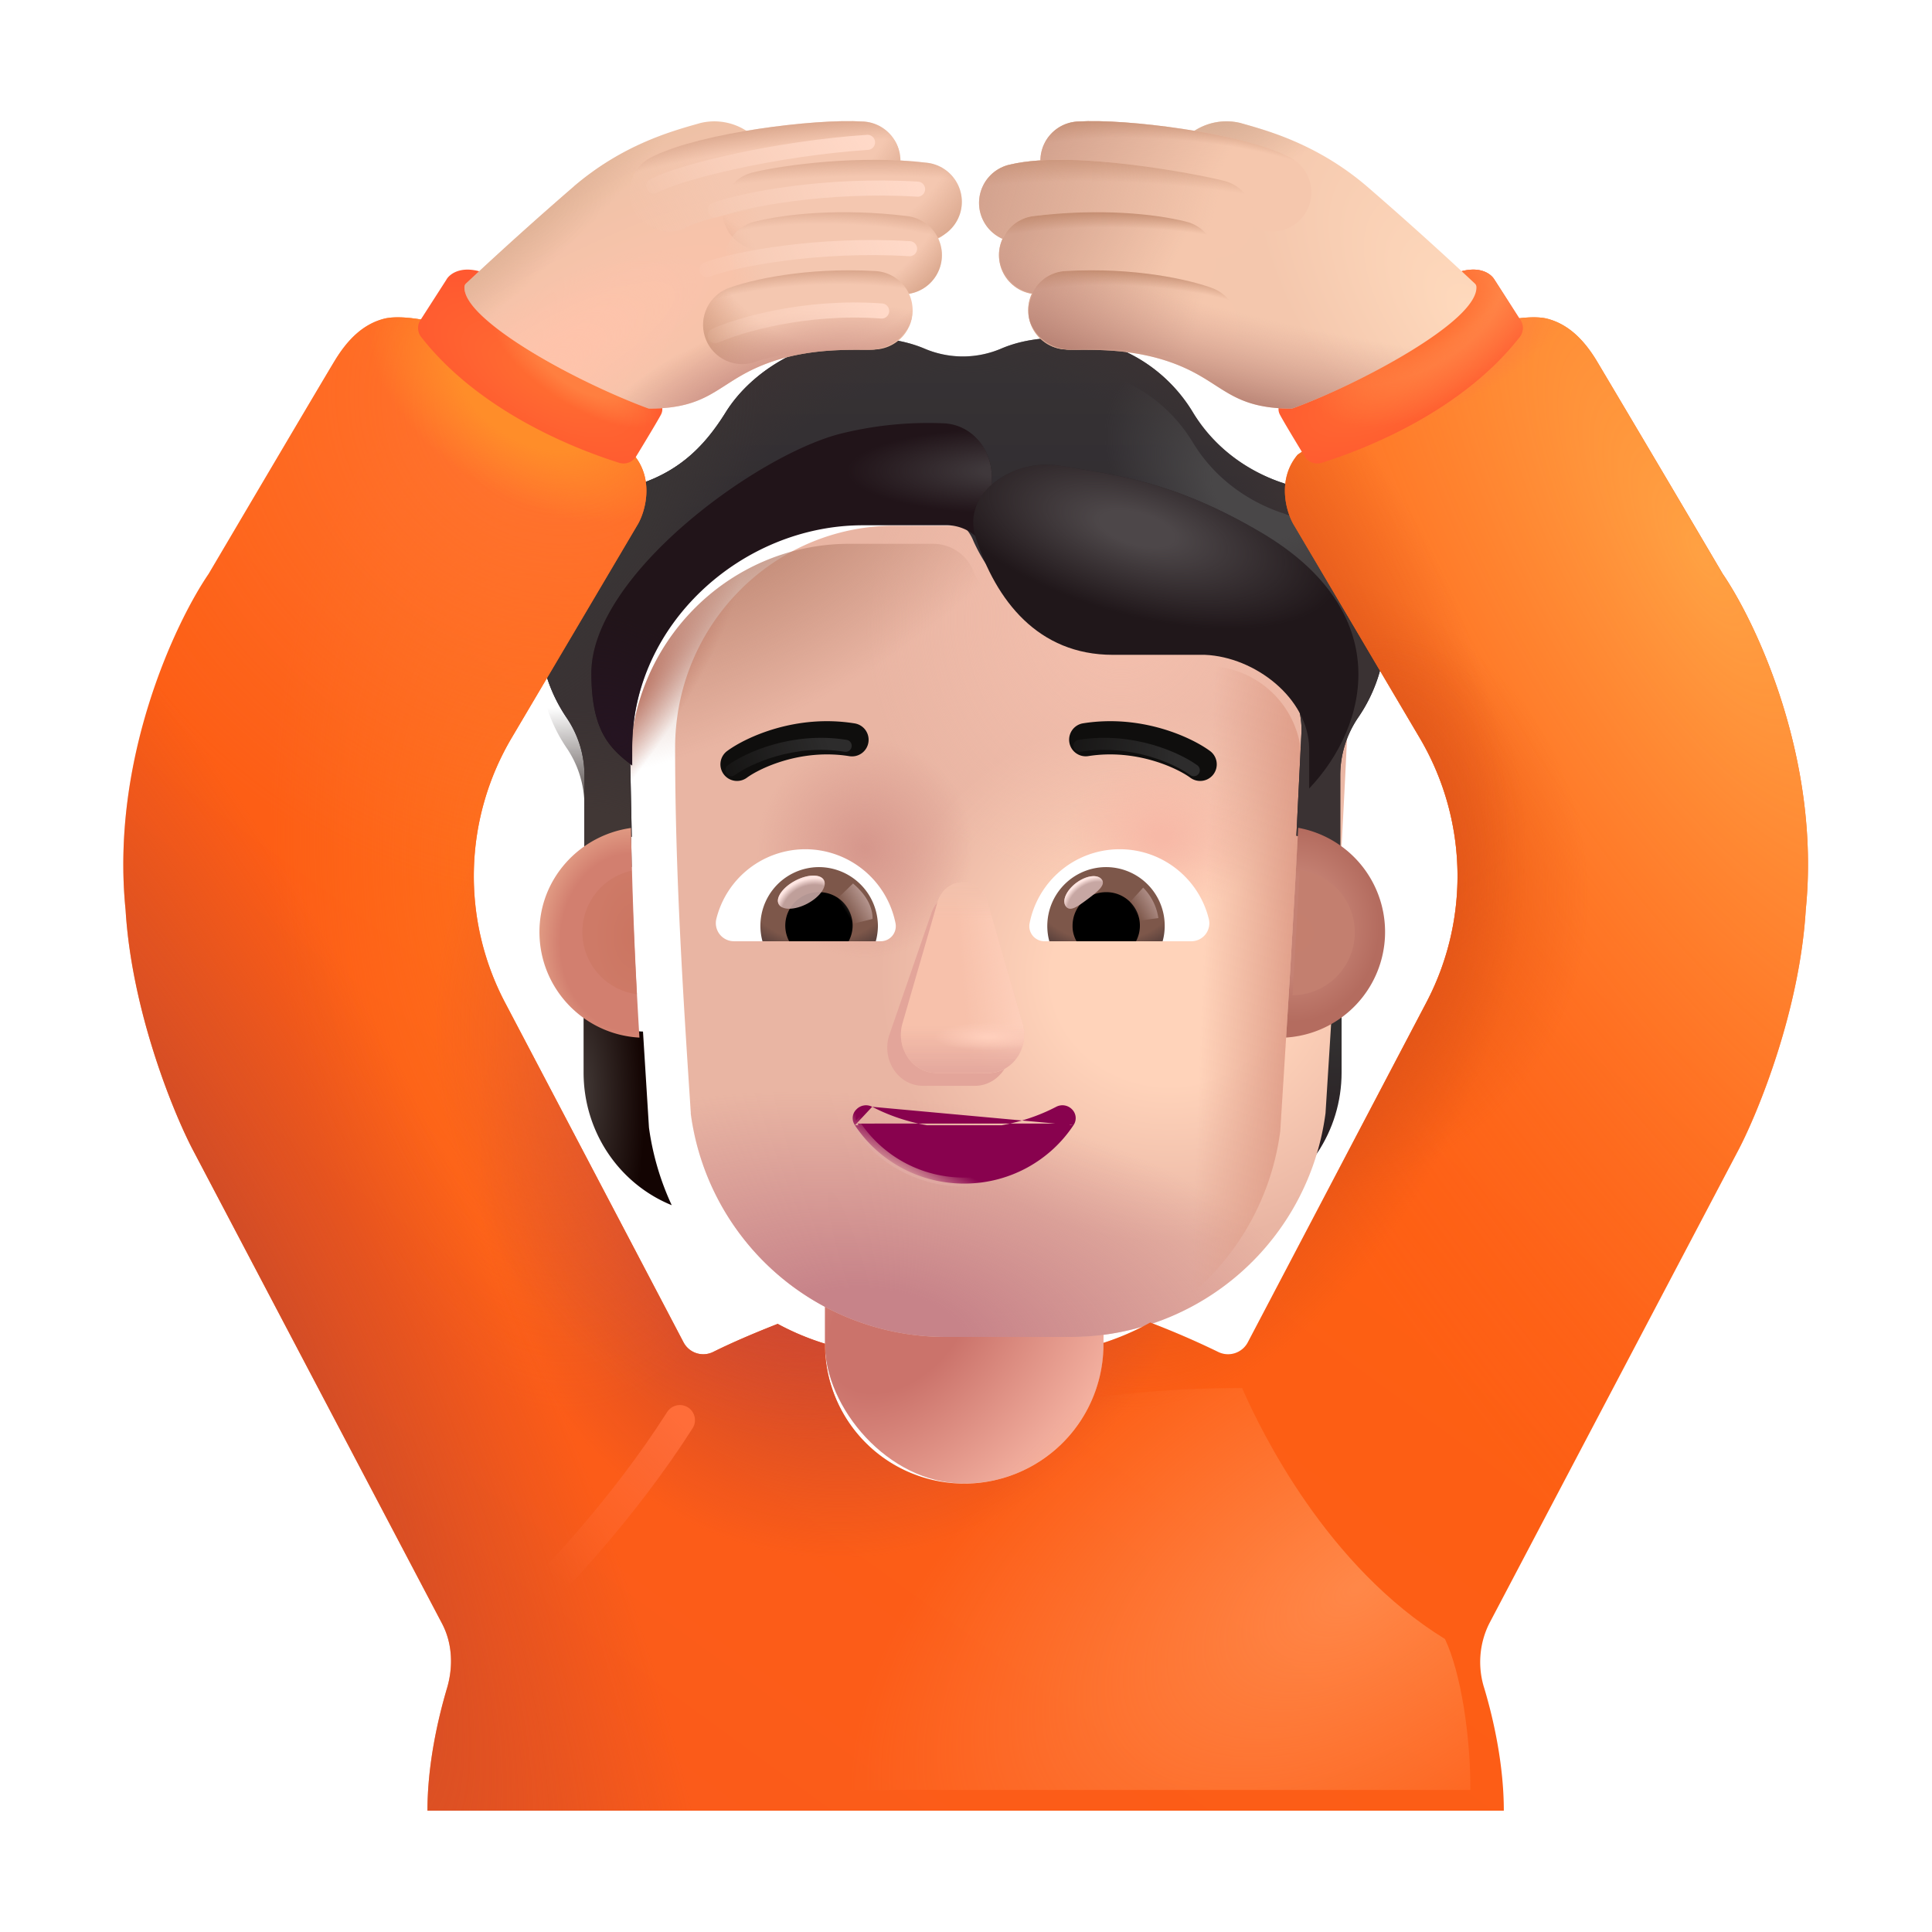 <svg xmlns="http://www.w3.org/2000/svg" fill="none" viewBox="0 0 32 32"><path fill="url(#person-gesturing-ok-light_svg__a)" d="M21.236 17.086c.365-.011.706-.135.985-.336v1.014c0 .972-.58 1.839-1.46 2.198q.28-.594.376-1.285z"/><path fill="url(#person-gesturing-ok-light_svg__b)" d="M10.65 17.086a1.8 1.8 0 0 1-.984-.336v1.014c0 .972.579 1.839 1.46 2.198a4.5 4.5 0 0 1-.377-1.285z"/><rect width="4.615" height="6.587" x="13.663" y="17.985" fill="url(#person-gesturing-ok-light_svg__c)" rx="2.307"/><g filter="url(#person-gesturing-ok-light_svg__d)"><path fill="url(#person-gesturing-ok-light_svg__e)" d="M10.69 18.736a4.26 4.26 0 0 0 4.23 3.708h2.055a4.26 4.26 0 0 0 4.23-3.708c.129-2.051.258-4.094.353-6.143a1.58 1.58 0 0 0-1.501-1.56h-1.525c-1.04 0-1.98-.613-2.408-1.57a.72.72 0 0 0-.67-.456H14.07c-2.01 0-3.638 1.647-3.638 3.68 0 2.025.126 4.018.26 6.049"/><path fill="url(#person-gesturing-ok-light_svg__f)" d="M10.69 18.736a4.26 4.26 0 0 0 4.23 3.708h2.055a4.26 4.26 0 0 0 4.23-3.708c.129-2.051.258-4.094.353-6.143a1.58 1.58 0 0 0-1.501-1.56h-1.525c-1.04 0-1.98-.613-2.408-1.57a.72.72 0 0 0-.67-.456H14.07c-2.01 0-3.638 1.647-3.638 3.68 0 2.025.126 4.018.26 6.049"/><path fill="url(#person-gesturing-ok-light_svg__g)" d="M10.69 18.736a4.26 4.26 0 0 0 4.23 3.708h2.055a4.26 4.26 0 0 0 4.23-3.708c.129-2.051.258-4.094.353-6.143a1.58 1.58 0 0 0-1.501-1.56h-1.525c-1.04 0-1.98-.613-2.408-1.57a.72.72 0 0 0-.67-.456H14.07c-2.01 0-3.638 1.647-3.638 3.68 0 2.025.126 4.018.26 6.049"/><path fill="url(#person-gesturing-ok-light_svg__h)" d="M10.69 18.736a4.26 4.26 0 0 0 4.23 3.708h2.055a4.26 4.26 0 0 0 4.23-3.708c.129-2.051.258-4.094.353-6.143a1.58 1.58 0 0 0-1.501-1.56h-1.525c-1.04 0-1.98-.613-2.408-1.57a.72.72 0 0 0-.67-.456H14.07c-2.01 0-3.638 1.647-3.638 3.68 0 2.025.126 4.018.26 6.049"/><path fill="url(#person-gesturing-ok-light_svg__i)" d="M10.69 18.736a4.26 4.26 0 0 0 4.23 3.708h2.055a4.26 4.26 0 0 0 4.23-3.708c.129-2.051.258-4.094.353-6.143a1.58 1.58 0 0 0-1.501-1.56h-1.525c-1.04 0-1.98-.613-2.408-1.57a.72.72 0 0 0-.67-.456H14.07c-2.01 0-3.638 1.647-3.638 3.68 0 2.025.126 4.018.26 6.049"/></g><path fill="url(#person-gesturing-ok-light_svg__j)" d="M10.69 18.736a4.26 4.26 0 0 0 4.23 3.708h2.055a4.26 4.26 0 0 0 4.23-3.708c.129-2.051.258-4.094.353-6.143a1.58 1.58 0 0 0-1.501-1.56h-1.525c-1.04 0-1.98-.613-2.408-1.57a.72.72 0 0 0-.67-.456H14.07c-2.01 0-3.638 1.647-3.638 3.68 0 2.025.126 4.018.26 6.049"/><path fill="url(#person-gesturing-ok-light_svg__k)" d="M10.69 18.736a4.26 4.26 0 0 0 4.23 3.708h2.055a4.26 4.26 0 0 0 4.23-3.708c.129-2.051.258-4.094.353-6.143a1.58 1.58 0 0 0-1.501-1.56h-1.525c-1.04 0-1.98-.613-2.408-1.57a.72.72 0 0 0-.67-.456H14.07c-2.01 0-3.638 1.647-3.638 3.68 0 2.025.126 4.018.26 6.049"/><path fill="url(#person-gesturing-ok-light_svg__l)" d="M10.69 18.736a4.26 4.26 0 0 0 4.23 3.708h2.055a4.26 4.26 0 0 0 4.23-3.708c.129-2.051.258-4.094.353-6.143a1.58 1.58 0 0 0-1.501-1.56h-1.525c-1.04 0-1.98-.613-2.408-1.57a.72.72 0 0 0-.67-.456H14.07c-2.01 0-3.638 1.647-3.638 3.68 0 2.025.126 4.018.26 6.049"/><g filter="url(#person-gesturing-ok-light_svg__m)"><path fill="#E3A59A" d="m15.414 15.16-.691 2.002c-.119.412.165.823.566.823h.857c.401 0 .684-.418.566-.823l-.578-2.001c-.124-.444-.59-.444-.72 0"/></g><g filter="url(#person-gesturing-ok-light_svg__n)"><path fill="#F7C1AB" d="m15.527 14.948-.579 2.001c-.118.412.165.823.567.823h.856c.402 0 .685-.418.567-.823l-.579-2.002c-.124-.443-.702-.443-.832 0"/><path fill="url(#person-gesturing-ok-light_svg__o)" d="m15.527 14.948-.579 2.001c-.118.412.165.823.567.823h.856c.402 0 .685-.418.567-.823l-.579-2.002c-.124-.443-.702-.443-.832 0"/><path fill="url(#person-gesturing-ok-light_svg__p)" d="m15.527 14.948-.579 2.001c-.118.412.165.823.567.823h.856c.402 0 .685-.418.567-.823l-.579-2.002c-.124-.443-.702-.443-.832 0"/><path fill="url(#person-gesturing-ok-light_svg__q)" d="m15.527 14.948-.579 2.001c-.118.412.165.823.567.823h.856c.402 0 .685-.418.567-.823l-.579-2.002c-.124-.443-.702-.443-.832 0"/><path fill="url(#person-gesturing-ok-light_svg__r)" d="m15.527 14.948-.579 2.001c-.118.412.165.823.567.823h.856c.402 0 .685-.418.567-.823l-.579-2.002c-.124-.443-.702-.443-.832 0"/></g><g filter="url(#person-gesturing-ok-light_svg__s)"><path fill="url(#person-gesturing-ok-light_svg__t)" d="M21.229 8.493c.56.193 1.062.584 1.38 1.145a2.58 2.58 0 0 1-.116 2.75c-.19.28-.294.613-.294.952v1.294a1.9 1.9 0 0 0-.727-.292l.086-1.75a1.58 1.58 0 0 0-1.502-1.559h-1.524c-1.04 0-1.98-.613-2.408-1.57a.72.72 0 0 0-.67-.456h-1.386c-2.01 0-3.638 1.647-3.638 3.68l.034 1.673c-.277.04-.566.133-.784.287V13.34c0-.339-.104-.671-.295-.952a2.6 2.6 0 0 1-.156-2.663A2.55 2.55 0 0 1 10.644 8.5c.624-.222 1.026-.607 1.378-1.174.45-.718 1.37-1.232 2.277-1.232.353 0 .687.046.999.174.416.181.883.181 1.299 0 .306-.128.641-.174.994-.174.918 0 1.72.497 2.165 1.232.335.555.86.958 1.473 1.168"/><path fill="url(#person-gesturing-ok-light_svg__u)" d="M21.229 8.493c.56.193 1.062.584 1.38 1.145a2.58 2.58 0 0 1-.116 2.75c-.19.28-.294.613-.294.952v1.294a1.9 1.9 0 0 0-.727-.292l.086-1.75a1.58 1.58 0 0 0-1.502-1.559h-1.524c-1.04 0-1.98-.613-2.408-1.57a.72.72 0 0 0-.67-.456h-1.386c-2.01 0-3.638 1.647-3.638 3.68l.034 1.673c-.277.04-.566.133-.784.287V13.34c0-.339-.104-.671-.295-.952a2.6 2.6 0 0 1-.156-2.663A2.55 2.55 0 0 1 10.644 8.5c.624-.222 1.026-.607 1.378-1.174.45-.718 1.37-1.232 2.277-1.232.353 0 .687.046.999.174.416.181.883.181 1.299 0 .306-.128.641-.174.994-.174.918 0 1.72.497 2.165 1.232.335.555.86.958 1.473 1.168"/><path fill="url(#person-gesturing-ok-light_svg__v)" d="M21.229 8.493c.56.193 1.062.584 1.38 1.145a2.58 2.58 0 0 1-.116 2.75c-.19.28-.294.613-.294.952v1.294a1.9 1.9 0 0 0-.727-.292l.086-1.75a1.58 1.58 0 0 0-1.502-1.559h-1.524c-1.04 0-1.98-.613-2.408-1.57a.72.72 0 0 0-.67-.456h-1.386c-2.01 0-3.638 1.647-3.638 3.68l.034 1.673c-.277.04-.566.133-.784.287V13.34c0-.339-.104-.671-.295-.952a2.6 2.6 0 0 1-.156-2.663A2.55 2.55 0 0 1 10.644 8.5c.624-.222 1.026-.607 1.378-1.174.45-.718 1.37-1.232 2.277-1.232.353 0 .687.046.999.174.416.181.883.181 1.299 0 .306-.128.641-.174.994-.174.918 0 1.72.497 2.165 1.232.335.555.86.958 1.473 1.168"/></g><path fill="url(#person-gesturing-ok-light_svg__w)" d="M21.229 8.493c.56.193 1.062.584 1.38 1.145a2.58 2.58 0 0 1-.116 2.75c-.19.28-.294.613-.294.952v1.294a1.9 1.9 0 0 0-.727-.292l.086-1.75a1.58 1.58 0 0 0-1.502-1.559h-1.524c-1.04 0-1.98-.613-2.408-1.57a.72.72 0 0 0-.67-.456h-1.386c-2.01 0-3.638 1.647-3.638 3.68l.034 1.673c-.277.04-.566.133-.784.287V13.34c0-.339-.104-.671-.295-.952a2.6 2.6 0 0 1-.156-2.663A2.55 2.55 0 0 1 10.644 8.5c.624-.222 1.026-.607 1.378-1.174.45-.718 1.37-1.232 2.277-1.232.353 0 .687.046.999.174.416.181.883.181 1.299 0 .306-.128.641-.174.994-.174.918 0 1.72.497 2.165 1.232.335.555.86.958 1.473 1.168"/><path fill="url(#person-gesturing-ok-light_svg__x)" d="M21.229 8.493c.56.193 1.062.584 1.38 1.145a2.58 2.58 0 0 1-.116 2.75c-.19.28-.294.613-.294.952v1.294a1.9 1.9 0 0 0-.727-.292l.086-1.75a1.58 1.58 0 0 0-1.502-1.559h-1.524c-1.04 0-1.98-.613-2.408-1.57a.72.72 0 0 0-.67-.456h-1.386c-2.01 0-3.638 1.647-3.638 3.68l.034 1.673c-.277.04-.566.133-.784.287V13.34c0-.339-.104-.671-.295-.952a2.6 2.6 0 0 1-.156-2.663A2.55 2.55 0 0 1 10.644 8.5c.624-.222 1.026-.607 1.378-1.174.45-.718 1.37-1.232 2.277-1.232.353 0 .687.046.999.174.416.181.883.181 1.299 0 .306-.128.641-.174.994-.174.918 0 1.72.497 2.165 1.232.335.555.86.958 1.473 1.168"/><g filter="url(#person-gesturing-ok-light_svg__y)"><path fill="#211419" d="M16.222 9.305a3 3 0 0 1-.072-.15.72.72 0 0 0-.67-.455h-1.386c-2.01 0-3.823 1.647-3.823 3.68v.299c-.37-.282-.676-.57-.676-1.53 0-1.61 2.705-3.59 4.105-3.96a6 6 0 0 1 1.723-.178c.468.017.8.42.805.888l.016 1.391z"/><path fill="url(#person-gesturing-ok-light_svg__z)" d="M16.222 9.305a3 3 0 0 1-.072-.15.72.72 0 0 0-.67-.455h-1.386c-2.01 0-3.823 1.647-3.823 3.68v.299c-.37-.282-.676-.57-.676-1.53 0-1.61 2.705-3.59 4.105-3.96a6 6 0 0 1 1.723-.178c.468.017.8.42.805.888l.016 1.391z"/><path fill="url(#person-gesturing-ok-light_svg__A)" d="M16.222 9.305a3 3 0 0 1-.072-.15.72.72 0 0 0-.67-.455h-1.386c-2.01 0-3.823 1.647-3.823 3.68v.299c-.37-.282-.676-.57-.676-1.53 0-1.61 2.705-3.59 4.105-3.96a6 6 0 0 1 1.723-.178c.468.017.8.42.805.888l.016 1.391z"/></g><g filter="url(#person-gesturing-ok-light_svg__B)"><path fill="#20171A" d="M21.784 12.96v-.665c-.012-.831-.896-1.514-1.727-1.549h-1.525c-1.237 0-1.936-.897-2.273-1.948-.236-.735.626-1.31 1.388-1.185.889.146 1.886.248 3.349 1.112 2.215 1.308 1.788 3.183.788 4.235"/><path fill="url(#person-gesturing-ok-light_svg__C)" d="M21.784 12.96v-.665c-.012-.831-.896-1.514-1.727-1.549h-1.525c-1.237 0-1.936-.897-2.273-1.948-.236-.735.626-1.31 1.388-1.185.889.146 1.886.248 3.349 1.112 2.215 1.308 1.788 3.183.788 4.235"/></g><path fill="#fff" d="M18.546 14.066c.711 0 1.312.49 1.475 1.153a.298.298 0 0 1-.291.371H17.3a.25.25 0 0 1-.247-.296 1.52 1.52 0 0 1 1.493-1.228"/><path fill="url(#person-gesturing-ok-light_svg__D)" d="M18.321 14.362a.972.972 0 0 1 .936 1.228H17.38a.975.975 0 0 1 .94-1.228"/><path fill="#000" d="M17.765 15.334c0-.31.247-.557.556-.557a.554.554 0 0 1 .495.813h-.985a.5.5 0 0 1-.066-.256"/><g filter="url(#person-gesturing-ok-light_svg__E)"><path fill="#C7A7A3" d="M18.25 14.568c.069.092-.076.205-.24.328-.165.123-.287.21-.356.117-.07-.092.008-.267.172-.39.165-.123.354-.148.424-.055"/><path fill="url(#person-gesturing-ok-light_svg__F)" d="M18.25 14.568c.069.092-.076.205-.24.328-.165.123-.287.21-.356.117-.07-.092.008-.267.172-.39.165-.123.354-.148.424-.055"/></g><g filter="url(#person-gesturing-ok-light_svg__G)"><path fill="url(#person-gesturing-ok-light_svg__H)" d="M19.186 15.206a.9.9 0 0 0-.252-.504l-.282.31.127.25z"/></g><path fill="#fff" d="M13.34 14.066a1.52 1.52 0 0 0-1.475 1.153.3.3 0 0 0 .291.371h2.43a.25.25 0 0 0 .247-.296 1.525 1.525 0 0 0-1.493-1.228"/><path fill="url(#person-gesturing-ok-light_svg__I)" d="M13.565 14.362a.972.972 0 0 0-.936 1.228h1.877a1 1 0 0 0 .035-.256.98.98 0 0 0-.976-.972"/><path fill="#000" d="M14.122 15.334a.554.554 0 0 0-.557-.557.554.554 0 0 0-.494.813h.985a.55.55 0 0 0 .066-.256"/><g filter="url(#person-gesturing-ok-light_svg__J)"><path fill="url(#person-gesturing-ok-light_svg__K)" d="M14.453 15.22c0-.314-.255-.524-.324-.587l-.314.304.193.393z"/></g><g filter="url(#person-gesturing-ok-light_svg__L)" transform="rotate(-27.914 13.272 14.777)"><ellipse cx="13.272" cy="14.777" fill="#C7A7A3" fill-opacity=".9" rx=".424" ry=".215"/><ellipse cx="13.272" cy="14.777" fill="url(#person-gesturing-ok-light_svg__M)" rx=".424" ry=".215"/></g><path fill="url(#person-gesturing-ok-light_svg__N)" d="M21.302 17.185q.108-1.736.2-3.474a1.753 1.753 0 0 1-.2 3.474"/><path fill="url(#person-gesturing-ok-light_svg__O)" d="M10.45 13.714c-.85.12-1.515.839-1.515 1.723 0 .935.733 1.699 1.656 1.749a84 84 0 0 1-.14-3.472"/><g filter="url(#person-gesturing-ok-light_svg__P)"><path fill="url(#person-gesturing-ok-light_svg__Q)" d="M10.459 14.422a1.04 1.04 0 0 0 .09 2.046 85 85 0 0 1-.09-2.046"/></g><g filter="url(#person-gesturing-ok-light_svg__R)"><path fill="url(#person-gesturing-ok-light_svg__S)" d="M21.408 16.484q.063-1.035.12-2.072a1.04 1.04 0 0 1-.12 2.072"/></g><g filter="url(#person-gesturing-ok-light_svg__T)"><path fill="#0F0E0D" fill-rule="evenodd" d="M13.964 12.624c-.79-.126-1.468.194-1.69.355a.275.275 0 1 1-.323-.445c.31-.226 1.134-.608 2.1-.453a.275.275 0 1 1-.087.543" clip-rule="evenodd"/></g><g filter="url(#person-gesturing-ok-light_svg__U)"><path stroke="url(#person-gesturing-ok-light_svg__V)" stroke-linecap="round" stroke-width=".2" d="M12.113 12.757c.266-.194 1.017-.545 1.894-.404"/></g><g filter="url(#person-gesturing-ok-light_svg__W)"><path fill="#0F0E0D" fill-rule="evenodd" d="M17.922 12.624c.79-.126 1.468.194 1.69.355a.275.275 0 1 0 .323-.445c-.31-.226-1.134-.608-2.1-.453a.275.275 0 0 0 .087.543" clip-rule="evenodd"/></g><g filter="url(#person-gesturing-ok-light_svg__X)"><path stroke="url(#person-gesturing-ok-light_svg__Y)" stroke-linecap="round" stroke-width=".2" d="M19.773 12.757c-.266-.194-1.017-.545-1.894-.404"/></g><path fill="#88024E" stroke="url(#person-gesturing-ok-light_svg__Z)" stroke-width=".1" d="M14.446 18.332c.44.23.965.36 1.524.36.565 0 1.084-.13 1.524-.36.099-.05.201-.021.263.043a.205.205 0 0 1 .023.262m-3.334-.305 3.292.277m-3.292-.277a.22.22 0 0 0-.263.045.2.2 0 0 0-.022.26m.285-.305-.244.277m3.578.028-.042-.027m.042.027-.042-.027m.042.027c-.383.58-1.05.967-1.81.967s-1.426-.386-1.81-.966m3.578-.029a2.11 2.11 0 0 1-1.768.945 2.11 2.11 0 0 1-1.768-.944m-.041.027v.001l.04-.029m-.04.028.04-.027"/><path fill="url(#person-gesturing-ok-light_svg__aa)" d="M7.307 5.365c-.203-.057-.677-.154-.945-.086-.336.086-.594.329-.813.688-.175.287-1.469 2.48-2.094 3.539-.562.823-1.625 3.088-1.375 5.563.1 1.662.782 3.338 1.11 3.968l4.132 7.855c.173.33.187.719.08 1.076-.157.529-.322 1.28-.322 2.022h17.828c0-.743-.164-1.493-.322-2.022a1.43 1.43 0 0 1 .08-1.076l4.133-7.855c.328-.63 1.01-2.306 1.11-3.968.25-2.476-.813-4.74-1.375-5.563a915 915 0 0 0-2.094-3.54c-.219-.358-.477-.6-.813-.687-.268-.068-.742.03-.945.086L21.494 7.53c-.351.415-.19.967-.054 1.18l2.075 3.512a4.5 4.5 0 0 1 .11 4.382l-2.96 5.634a.37.37 0 0 1-.493.152 14 14 0 0 0-1.12-.484 4.3 4.3 0 0 1-.775.336v.024a2.307 2.307 0 1 1-4.614 0v-.01a4.3 4.3 0 0 1-.782-.328c-.395.155-.762.312-1.064.462a.37.37 0 0 1-.493-.152l-2.96-5.634a4.5 4.5 0 0 1 .11-4.382l2.075-3.512c.136-.213.297-.765-.055-1.18z"/><path fill="url(#person-gesturing-ok-light_svg__ab)" d="M7.307 5.365c-.203-.057-.677-.154-.945-.086-.336.086-.594.329-.813.688-.175.287-1.469 2.48-2.094 3.539-.562.823-1.625 3.088-1.375 5.563.1 1.662.782 3.338 1.11 3.968l4.132 7.855c.173.33.187.719.08 1.076-.157.529-.322 1.28-.322 2.022h17.828c0-.743-.164-1.493-.322-2.022a1.43 1.43 0 0 1 .08-1.076l4.133-7.855c.328-.63 1.01-2.306 1.11-3.968.25-2.476-.813-4.74-1.375-5.563a915 915 0 0 0-2.094-3.54c-.219-.358-.477-.6-.813-.687-.268-.068-.742.03-.945.086L21.494 7.53c-.351.415-.19.967-.054 1.18l2.075 3.512a4.5 4.5 0 0 1 .11 4.382l-2.96 5.634a.37.37 0 0 1-.493.152 14 14 0 0 0-1.12-.484 4.3 4.3 0 0 1-.775.336v.024a2.307 2.307 0 1 1-4.614 0v-.01a4.3 4.3 0 0 1-.782-.328c-.395.155-.762.312-1.064.462a.37.37 0 0 1-.493-.152l-2.96-5.634a4.5 4.5 0 0 1 .11-4.382l2.075-3.512c.136-.213.297-.765-.055-1.18z"/><path fill="url(#person-gesturing-ok-light_svg__ac)" d="M7.307 5.365c-.203-.057-.677-.154-.945-.086-.336.086-.594.329-.813.688-.175.287-1.469 2.48-2.094 3.539-.562.823-1.625 3.088-1.375 5.563.1 1.662.782 3.338 1.11 3.968l4.132 7.855c.173.33.187.719.08 1.076-.157.529-.322 1.28-.322 2.022h17.828c0-.743-.164-1.493-.322-2.022a1.43 1.43 0 0 1 .08-1.076l4.133-7.855c.328-.63 1.01-2.306 1.11-3.968.25-2.476-.813-4.74-1.375-5.563a915 915 0 0 0-2.094-3.54c-.219-.358-.477-.6-.813-.687-.268-.068-.742.03-.945.086L21.494 7.53c-.351.415-.19.967-.054 1.18l2.075 3.512a4.5 4.5 0 0 1 .11 4.382l-2.96 5.634a.37.37 0 0 1-.493.152 14 14 0 0 0-1.12-.484 4.3 4.3 0 0 1-.775.336v.024a2.307 2.307 0 1 1-4.614 0v-.01a4.3 4.3 0 0 1-.782-.328c-.395.155-.762.312-1.064.462a.37.37 0 0 1-.493-.152l-2.96-5.634a4.5 4.5 0 0 1 .11-4.382l2.075-3.512c.136-.213.297-.765-.055-1.18z"/><path fill="url(#person-gesturing-ok-light_svg__ad)" d="M7.307 5.365c-.203-.057-.677-.154-.945-.086-.336.086-.594.329-.813.688-.175.287-1.469 2.48-2.094 3.539-.562.823-1.625 3.088-1.375 5.563.1 1.662.782 3.338 1.11 3.968l4.132 7.855c.173.33.187.719.08 1.076-.157.529-.322 1.28-.322 2.022h17.828c0-.743-.164-1.493-.322-2.022a1.43 1.43 0 0 1 .08-1.076l4.133-7.855c.328-.63 1.01-2.306 1.11-3.968.25-2.476-.813-4.74-1.375-5.563a915 915 0 0 0-2.094-3.54c-.219-.358-.477-.6-.813-.687-.268-.068-.742.03-.945.086L21.494 7.53c-.351.415-.19.967-.054 1.18l2.075 3.512a4.5 4.5 0 0 1 .11 4.382l-2.96 5.634a.37.37 0 0 1-.493.152 14 14 0 0 0-1.12-.484 4.3 4.3 0 0 1-.775.336v.024a2.307 2.307 0 1 1-4.614 0v-.01a4.3 4.3 0 0 1-.782-.328c-.395.155-.762.312-1.064.462a.37.37 0 0 1-.493-.152l-2.96-5.634a4.5 4.5 0 0 1 .11-4.382l2.075-3.512c.136-.213.297-.765-.055-1.18z"/><path fill="url(#person-gesturing-ok-light_svg__ae)" d="M7.307 5.365c-.203-.057-.677-.154-.945-.086-.336.086-.594.329-.813.688-.175.287-1.469 2.48-2.094 3.539-.562.823-1.625 3.088-1.375 5.563.1 1.662.782 3.338 1.11 3.968l4.132 7.855c.173.33.187.719.08 1.076-.157.529-.322 1.28-.322 2.022h17.828c0-.743-.164-1.493-.322-2.022a1.43 1.43 0 0 1 .08-1.076l4.133-7.855c.328-.63 1.01-2.306 1.11-3.968.25-2.476-.813-4.74-1.375-5.563a915 915 0 0 0-2.094-3.54c-.219-.358-.477-.6-.813-.687-.268-.068-.742.03-.945.086L21.494 7.53c-.351.415-.19.967-.054 1.18l2.075 3.512a4.5 4.5 0 0 1 .11 4.382l-2.96 5.634a.37.37 0 0 1-.493.152 14 14 0 0 0-1.12-.484 4.3 4.3 0 0 1-.775.336v.024a2.307 2.307 0 1 1-4.614 0v-.01a4.3 4.3 0 0 1-.782-.328c-.395.155-.762.312-1.064.462a.37.37 0 0 1-.493-.152l-2.96-5.634a4.5 4.5 0 0 1 .11-4.382l2.075-3.512c.136-.213.297-.765-.055-1.18z"/><path fill="url(#person-gesturing-ok-light_svg__af)" d="M7.307 5.365c-.203-.057-.677-.154-.945-.086-.336.086-.594.329-.813.688-.175.287-1.469 2.48-2.094 3.539-.562.823-1.625 3.088-1.375 5.563.1 1.662.782 3.338 1.11 3.968l4.132 7.855c.173.33.187.719.08 1.076-.157.529-.322 1.28-.322 2.022h17.828c0-.743-.164-1.493-.322-2.022a1.43 1.43 0 0 1 .08-1.076l4.133-7.855c.328-.63 1.01-2.306 1.11-3.968.25-2.476-.813-4.74-1.375-5.563a915 915 0 0 0-2.094-3.54c-.219-.358-.477-.6-.813-.687-.268-.068-.742.03-.945.086L21.494 7.53c-.351.415-.19.967-.054 1.18l2.075 3.512a4.5 4.5 0 0 1 .11 4.382l-2.96 5.634a.37.37 0 0 1-.493.152 14 14 0 0 0-1.12-.484 4.3 4.3 0 0 1-.775.336v.024a2.307 2.307 0 1 1-4.614 0v-.01a4.3 4.3 0 0 1-.782-.328c-.395.155-.762.312-1.064.462a.37.37 0 0 1-.493-.152l-2.96-5.634a4.5 4.5 0 0 1 .11-4.382l2.075-3.512c.136-.213.297-.765-.055-1.18z"/><path fill="url(#person-gesturing-ok-light_svg__ag)" d="M7.307 5.365c-.203-.057-.677-.154-.945-.086-.336.086-.594.329-.813.688-.175.287-1.469 2.48-2.094 3.539-.562.823-1.625 3.088-1.375 5.563.1 1.662.782 3.338 1.11 3.968l4.132 7.855c.173.33.187.719.08 1.076-.157.529-.322 1.28-.322 2.022h17.828c0-.743-.164-1.493-.322-2.022a1.43 1.43 0 0 1 .08-1.076l4.133-7.855c.328-.63 1.01-2.306 1.11-3.968.25-2.476-.813-4.74-1.375-5.563a915 915 0 0 0-2.094-3.54c-.219-.358-.477-.6-.813-.687-.268-.068-.742.03-.945.086L21.494 7.53c-.351.415-.19.967-.054 1.18l2.075 3.512a4.5 4.5 0 0 1 .11 4.382l-2.96 5.634a.37.37 0 0 1-.493.152 14 14 0 0 0-1.12-.484 4.3 4.3 0 0 1-.775.336v.024a2.307 2.307 0 1 1-4.614 0v-.01a4.3 4.3 0 0 1-.782-.328c-.395.155-.762.312-1.064.462a.37.37 0 0 1-.493-.152l-2.96-5.634a4.5 4.5 0 0 1 .11-4.382l2.075-3.512c.136-.213.297-.765-.055-1.18z"/><path fill="url(#person-gesturing-ok-light_svg__ah)" d="M7.307 5.365c-.203-.057-.677-.154-.945-.086-.336.086-.594.329-.813.688-.175.287-1.469 2.48-2.094 3.539-.562.823-1.625 3.088-1.375 5.563.1 1.662.782 3.338 1.11 3.968l4.132 7.855c.173.33.187.719.08 1.076-.157.529-.322 1.28-.322 2.022h17.828c0-.743-.164-1.493-.322-2.022a1.43 1.43 0 0 1 .08-1.076l4.133-7.855c.328-.63 1.01-2.306 1.11-3.968.25-2.476-.813-4.74-1.375-5.563a915 915 0 0 0-2.094-3.54c-.219-.358-.477-.6-.813-.687-.268-.068-.742.03-.945.086L21.494 7.53c-.351.415-.19.967-.054 1.18l2.075 3.512a4.5 4.5 0 0 1 .11 4.382l-2.96 5.634a.37.37 0 0 1-.493.152 14 14 0 0 0-1.12-.484 4.3 4.3 0 0 1-.775.336v.024a2.307 2.307 0 1 1-4.614 0v-.01a4.3 4.3 0 0 1-.782-.328c-.395.155-.762.312-1.064.462a.37.37 0 0 1-.493-.152l-2.96-5.634a4.5 4.5 0 0 1 .11-4.382l2.075-3.512c.136-.213.297-.765-.055-1.18z"/><path fill="url(#person-gesturing-ok-light_svg__ai)" d="M7.307 5.365c-.203-.057-.677-.154-.945-.086-.336.086-.594.329-.813.688-.175.287-1.469 2.48-2.094 3.539-.562.823-1.625 3.088-1.375 5.563.1 1.662.782 3.338 1.11 3.968l4.132 7.855c.173.33.187.719.08 1.076-.157.529-.322 1.28-.322 2.022h17.828c0-.743-.164-1.493-.322-2.022a1.43 1.43 0 0 1 .08-1.076l4.133-7.855c.328-.63 1.01-2.306 1.11-3.968.25-2.476-.813-4.74-1.375-5.563a915 915 0 0 0-2.094-3.54c-.219-.358-.477-.6-.813-.687-.268-.068-.742.03-.945.086L21.494 7.53c-.351.415-.19.967-.054 1.18l2.075 3.512a4.5 4.5 0 0 1 .11 4.382l-2.96 5.634a.37.37 0 0 1-.493.152 14 14 0 0 0-1.12-.484 4.3 4.3 0 0 1-.775.336v.024a2.307 2.307 0 1 1-4.614 0v-.01a4.3 4.3 0 0 1-.782-.328c-.395.155-.762.312-1.064.462a.37.37 0 0 1-.493-.152l-2.96-5.634a4.5 4.5 0 0 1 .11-4.382l2.075-3.512c.136-.213.297-.765-.055-1.18z"/><path fill="url(#person-gesturing-ok-light_svg__aj)" d="M7.307 5.365c-.203-.057-.677-.154-.945-.086-.336.086-.594.329-.813.688-.175.287-1.469 2.48-2.094 3.539-.562.823-1.625 3.088-1.375 5.563.1 1.662.782 3.338 1.11 3.968l4.132 7.855c.173.33.187.719.08 1.076-.157.529-.322 1.28-.322 2.022h17.828c0-.743-.164-1.493-.322-2.022a1.43 1.43 0 0 1 .08-1.076l4.133-7.855c.328-.63 1.01-2.306 1.11-3.968.25-2.476-.813-4.74-1.375-5.563a915 915 0 0 0-2.094-3.54c-.219-.358-.477-.6-.813-.687-.268-.068-.742.03-.945.086L21.494 7.53c-.351.415-.19.967-.054 1.18l2.075 3.512a4.5 4.5 0 0 1 .11 4.382l-2.96 5.634a.37.37 0 0 1-.493.152 14 14 0 0 0-1.12-.484 4.3 4.3 0 0 1-.775.336v.024a2.307 2.307 0 1 1-4.614 0v-.01a4.3 4.3 0 0 1-.782-.328c-.395.155-.762.312-1.064.462a.37.37 0 0 1-.493-.152l-2.96-5.634a4.5 4.5 0 0 1 .11-4.382l2.075-3.512c.136-.213.297-.765-.055-1.18z"/><path fill="url(#person-gesturing-ok-light_svg__ak)" d="M7.307 5.365c-.203-.057-.677-.154-.945-.086-.336.086-.594.329-.813.688-.175.287-1.469 2.48-2.094 3.539-.562.823-1.625 3.088-1.375 5.563.1 1.662.782 3.338 1.11 3.968l4.132 7.855c.173.33.187.719.08 1.076-.157.529-.322 1.28-.322 2.022h17.828c0-.743-.164-1.493-.322-2.022a1.43 1.43 0 0 1 .08-1.076l4.133-7.855c.328-.63 1.01-2.306 1.11-3.968.25-2.476-.813-4.74-1.375-5.563a915 915 0 0 0-2.094-3.54c-.219-.358-.477-.6-.813-.687-.268-.068-.742.03-.945.086L21.494 7.53c-.351.415-.19.967-.054 1.18l2.075 3.512a4.5 4.5 0 0 1 .11 4.382l-2.96 5.634a.37.37 0 0 1-.493.152 14 14 0 0 0-1.12-.484 4.3 4.3 0 0 1-.775.336v.024a2.307 2.307 0 1 1-4.614 0v-.01a4.3 4.3 0 0 1-.782-.328c-.395.155-.762.312-1.064.462a.37.37 0 0 1-.493-.152l-2.96-5.634a4.5 4.5 0 0 1 .11-4.382l2.075-3.512c.136-.213.297-.765-.055-1.18z"/><path fill="url(#person-gesturing-ok-light_svg__al)" d="M7.307 5.365c-.203-.057-.677-.154-.945-.086-.336.086-.594.329-.813.688-.175.287-1.469 2.48-2.094 3.539-.562.823-1.625 3.088-1.375 5.563.1 1.662.782 3.338 1.11 3.968l4.132 7.855c.173.33.187.719.08 1.076-.157.529-.322 1.28-.322 2.022h17.828c0-.743-.164-1.493-.322-2.022a1.43 1.43 0 0 1 .08-1.076l4.133-7.855c.328-.63 1.01-2.306 1.11-3.968.25-2.476-.813-4.74-1.375-5.563a915 915 0 0 0-2.094-3.54c-.219-.358-.477-.6-.813-.687-.268-.068-.742.03-.945.086L21.494 7.53c-.351.415-.19.967-.054 1.18l2.075 3.512a4.5 4.5 0 0 1 .11 4.382l-2.96 5.634a.37.37 0 0 1-.493.152 14 14 0 0 0-1.12-.484 4.3 4.3 0 0 1-.775.336v.024a2.307 2.307 0 1 1-4.614 0v-.01a4.3 4.3 0 0 1-.782-.328c-.395.155-.762.312-1.064.462a.37.37 0 0 1-.493-.152l-2.96-5.634a4.5 4.5 0 0 1 .11-4.382l2.075-3.512c.136-.213.297-.765-.055-1.18z"/><path fill="url(#person-gesturing-ok-light_svg__am)" d="m7.392 4.635-.428.666a.24.24 0 0 0 .01.278c.898 1.155 2.373 1.801 3.283 2.087a.244.244 0 0 0 .28-.107c.151-.248.354-.585.41-.69.068-.131-.03-.232-.086-.265L7.845 4.775l.125-.273c-.35-.106-.531.044-.578.133"/><path fill="url(#person-gesturing-ok-light_svg__an)" d="m7.392 4.635-.428.666a.24.24 0 0 0 .01.278c.898 1.155 2.373 1.801 3.283 2.087a.244.244 0 0 0 .28-.107c.151-.248.354-.585.41-.69.068-.131-.03-.232-.086-.265L7.845 4.775l.125-.273c-.35-.106-.531.044-.578.133"/><path fill="url(#person-gesturing-ok-light_svg__ao)" d="m24.755 4.635.428.666a.24.24 0 0 1-.01.278c-.9 1.155-2.374 1.801-3.283 2.087a.244.244 0 0 1-.281-.107c-.151-.248-.354-.585-.409-.69-.069-.131.029-.232.086-.265L24.3 4.775l-.124-.273c.35-.106.53.044.578.133"/><path fill="url(#person-gesturing-ok-light_svg__ap)" d="m24.755 4.635.428.666a.24.24 0 0 1-.01.278c-.9 1.155-2.374 1.801-3.283 2.087a.244.244 0 0 1-.281-.107c-.151-.248-.354-.585-.409-.69-.069-.131.029-.232.086-.265L24.3 4.775l-.124-.273c.35-.106.53.044.578.133"/><path fill="url(#person-gesturing-ok-light_svg__aq)" d="m24.755 4.635.428.666a.24.24 0 0 1-.01.278c-.9 1.155-2.374 1.801-3.283 2.087a.244.244 0 0 1-.281-.107c-.151-.248-.354-.585-.409-.69-.069-.131.029-.232.086-.265L24.3 4.775l-.124-.273c.35-.106.53.044.578.133"/><path fill="url(#person-gesturing-ok-light_svg__ar)" d="M9.51 3.084a61 61 0 0 0-1.79 1.611.08.08 0 0 0-.027.054c-.033.573 1.968 1.625 3.038 2.013q.017.006.034.006c.941-.005 1.105-.372 1.736-.664.727-.336 1.477-.309 1.867-.309.391 0 .602-.219.696-.414.063-.133.064-.316-.03-.523a.63.63 0 0 0 .442-.282.64.64 0 0 0 .057-.625c.156-.062.336-.304.312-.648-.037-.538-.494-.371-.713-.366l-.232-.29c.012-.55-.585-.6-.815-.575l-1.717.098a.98.98 0 0 0-.765-.133c-.432.123-1.264.339-2.094 1.047"/><path fill="url(#person-gesturing-ok-light_svg__as)" d="M9.51 3.084a61 61 0 0 0-1.79 1.611.08.08 0 0 0-.027.054c-.033.573 1.968 1.625 3.038 2.013q.017.006.034.006c.941-.005 1.105-.372 1.736-.664.727-.336 1.477-.309 1.867-.309.391 0 .602-.219.696-.414.063-.133.064-.316-.03-.523a.63.63 0 0 0 .442-.282.64.64 0 0 0 .057-.625c.156-.062.336-.304.312-.648-.037-.538-.494-.371-.713-.366l-.232-.29c.012-.55-.585-.6-.815-.575l-1.717.098a.98.98 0 0 0-.765-.133c-.432.123-1.264.339-2.094 1.047"/><path fill="url(#person-gesturing-ok-light_svg__at)" d="M22.637 3.084a61 61 0 0 1 1.79 1.611.08.08 0 0 1 .027.054c.032.573-1.969 1.625-3.039 2.013a.1.1 0 0 1-.034.006c-.941-.005-1.105-.372-1.736-.664-.726-.336-1.476-.309-1.867-.309-.39 0-.602-.219-.695-.414-.064-.133-.065-.316.029-.523a.63.63 0 0 1-.442-.282.64.64 0 0 1-.056-.625c-.157-.062-.337-.304-.313-.648.038-.538.592-.465.81-.46l.136-.196c-.013-.55.585-.6.814-.575l1.717.098a.98.98 0 0 1 .766-.133c.432.123 1.263.339 2.093 1.047"/><path fill="url(#person-gesturing-ok-light_svg__au)" d="M22.637 3.084a61 61 0 0 1 1.79 1.611.08.08 0 0 1 .027.054c.032.573-1.969 1.625-3.039 2.013a.1.1 0 0 1-.034.006c-.941-.005-1.105-.372-1.736-.664-.726-.336-1.476-.309-1.867-.309-.39 0-.602-.219-.695-.414-.064-.133-.065-.316.029-.523a.63.63 0 0 1-.442-.282.64.64 0 0 1-.056-.625c-.157-.062-.337-.304-.313-.648.038-.538.592-.465.81-.46l.136-.196c-.013-.55.585-.6.814-.575l1.717.098a.98.98 0 0 1 .766-.133c.432.123 1.263.339 2.093 1.047"/><g filter="url(#person-gesturing-ok-light_svg__av)"><path fill="url(#person-gesturing-ok-light_svg__aw)" d="M23.933 27.147c-1.95-1.2-3.036-3.417-3.36-4.157-5.174 0-9.28 1.97-10.406 6.657h14.188c0-.9-.156-1.938-.422-2.5"/></g><g filter="url(#person-gesturing-ok-light_svg__ax)"><path stroke="url(#person-gesturing-ok-light_svg__ay)" stroke-linecap="round" stroke-width=".5" d="M8.667 26.678c.48-.448 1.67-1.706 2.594-3.156"/></g><path stroke="url(#person-gesturing-ok-light_svg__az)" stroke-linecap="round" stroke-width="1.3" d="M11.077 3.186c.68-.344 2.468-.57 3.187-.524"/><path stroke="url(#person-gesturing-ok-light_svg__aA)" stroke-linecap="round" stroke-width="1.3" d="M11.077 3.186c.68-.344 2.468-.57 3.187-.524"/><path stroke="url(#person-gesturing-ok-light_svg__aB)" stroke-linecap="round" stroke-width="1.3" d="M11.077 3.186c.68-.344 2.468-.57 3.187-.524"/><path stroke="#F5C7AD" stroke-linecap="round" stroke-width="1.3" d="M21.07 3.186c-.68-.344-2.469-.57-3.188-.524"/><path stroke="url(#person-gesturing-ok-light_svg__aC)" stroke-linecap="round" stroke-width="1.3" d="M21.07 3.186c-.68-.344-2.469-.57-3.188-.524"/><path stroke="url(#person-gesturing-ok-light_svg__aD)" stroke-linecap="round" stroke-width="1.3" d="M21.07 3.186c-.68-.344-2.469-.57-3.188-.524"/><path stroke="url(#person-gesturing-ok-light_svg__aE)" stroke-linecap="round" stroke-width="1.3" d="M12.615 3.49c.43-.109 1.65-.273 2.666-.148"/><path stroke="url(#person-gesturing-ok-light_svg__aF)" stroke-linecap="round" stroke-width="1.3" d="M12.615 3.49c.43-.109 1.65-.273 2.666-.148"/><path stroke="url(#person-gesturing-ok-light_svg__aG)" stroke-linecap="round" stroke-width="1.3" d="M12.615 3.49c.43-.109 1.65-.273 2.666-.148"/><path stroke="#F5C7AD" stroke-linecap="round" stroke-width="1.3" d="M20.12 3.627c-.43-.11-2.375-.477-3.254-.266"/><path stroke="url(#person-gesturing-ok-light_svg__aH)" stroke-linecap="round" stroke-width="1.3" d="M20.12 3.627c-.43-.11-2.375-.477-3.254-.266"/><path stroke="url(#person-gesturing-ok-light_svg__aI)" stroke-linecap="round" stroke-width="1.3" d="M20.12 3.627c-.43-.11-2.375-.477-3.254-.266"/><path stroke="url(#person-gesturing-ok-light_svg__aJ)" stroke-linecap="round" stroke-width="1.3" d="M12.654 4.303c.43-.11 1.281-.203 2.297-.078"/><path stroke="url(#person-gesturing-ok-light_svg__aK)" stroke-linecap="round" stroke-width="1.3" d="M12.654 4.303c.43-.11 1.281-.203 2.297-.078"/><path stroke="url(#person-gesturing-ok-light_svg__aL)" stroke-linecap="round" stroke-width="1.3" d="M12.654 4.303c.43-.11 1.281-.203 2.297-.078"/><path stroke="#F5C7AD" stroke-linecap="round" stroke-width="1.3" d="M19.492 4.303c-.43-.11-1.28-.203-2.296-.078"/><path stroke="url(#person-gesturing-ok-light_svg__aM)" stroke-linecap="round" stroke-width="1.3" d="M19.492 4.303c-.43-.11-1.28-.203-2.296-.078"/><path stroke="url(#person-gesturing-ok-light_svg__aN)" stroke-linecap="round" stroke-width="1.3" d="M19.492 4.303c-.43-.11-1.28-.203-2.296-.078"/><path stroke="url(#person-gesturing-ok-light_svg__aO)" stroke-linecap="round" stroke-width="1.3" d="M12.295 5.381c.273-.102 1.101-.305 2.171-.242"/><path stroke="url(#person-gesturing-ok-light_svg__aP)" stroke-linecap="round" stroke-width="1.3" d="M12.295 5.381c.273-.102 1.101-.305 2.171-.242"/><path stroke="url(#person-gesturing-ok-light_svg__aQ)" stroke-linecap="round" stroke-width="1.3" d="M12.295 5.381c.273-.102 1.101-.305 2.171-.242"/><path stroke="#F5C7AD" stroke-linecap="round" stroke-width="1.3" d="M19.852 5.381c-.274-.102-1.102-.305-2.172-.242"/><path stroke="url(#person-gesturing-ok-light_svg__aR)" stroke-linecap="round" stroke-width="1.3" d="M19.852 5.381c-.274-.102-1.102-.305-2.172-.242"/><path stroke="url(#person-gesturing-ok-light_svg__aS)" stroke-linecap="round" stroke-width="1.3" d="M19.852 5.381c-.274-.102-1.102-.305-2.172-.242"/><path fill="url(#person-gesturing-ok-light_svg__aT)" d="M22.637 3.084a61 61 0 0 1 1.79 1.611.08.08 0 0 1 .027.054c.032.573-1.969 1.625-3.039 2.013a.1.1 0 0 1-.034.006c-.941-.005-1.105-.372-1.736-.664-.726-.336-1.476-.309-1.867-.309-.39 0-.602-.219-.695-.414-.064-.133-.065-.316.029-.523a.63.63 0 0 1-.442-.282.64.64 0 0 1-.056-.625c-.157-.062-.337-.304-.313-.648.038-.538.563-.662.782-.656h.164c-.013-.55.585-.6.814-.575l1.717.098a.98.98 0 0 1 .766-.133c.432.123 1.263.339 2.093 1.047"/><path fill="url(#person-gesturing-ok-light_svg__aU)" d="M9.51 3.084a61 61 0 0 0-1.79 1.611.08.08 0 0 0-.027.054c-.033.573 1.968 1.625 3.038 2.013q.017.006.034.006c.941-.005 1.105-.372 1.736-.664.727-.336 1.477-.309 1.867-.309.391 0 .602-.219.696-.414.063-.133.064-.316-.03-.523a.63.63 0 0 0 .442-.282.64.64 0 0 0 .057-.625c.156-.062.336-.304.312-.648-.037-.538-.562-.662-.781-.656H14.9c.012-.55-.585-.6-.815-.575l-1.717.098a.98.98 0 0 0-.765-.133c-.432.123-1.264.339-2.094 1.047"/><path fill="url(#person-gesturing-ok-light_svg__aV)" d="M9.51 3.084a61 61 0 0 0-1.79 1.611.08.08 0 0 0-.027.054c-.033.573 1.968 1.625 3.038 2.013q.017.006.034.006c.941-.005 1.105-.372 1.736-.664.727-.336 1.477-.309 1.867-.309.391 0 .602-.219.696-.414.063-.133.064-.316-.03-.523a.63.63 0 0 0 .442-.282.64.64 0 0 0 .057-.625c.156-.062.336-.304.312-.648-.037-.538-.562-.662-.781-.656H14.9c.012-.55-.585-.6-.815-.575l-1.717.098a.98.98 0 0 0-.765-.133c-.432.123-1.264.339-2.094 1.047"/><g filter="url(#person-gesturing-ok-light_svg__aW)"><path stroke="url(#person-gesturing-ok-light_svg__aX)" stroke-linecap="round" stroke-width=".25" d="M11.845 5.561c.391-.173 1.476-.503 2.758-.41"/></g><g filter="url(#person-gesturing-ok-light_svg__aY)"><path stroke="url(#person-gesturing-ok-light_svg__aZ)" stroke-linecap="round" stroke-width=".25" d="M11.711 4.465c.46-.173 1.847-.438 3.354-.346"/></g><g filter="url(#person-gesturing-ok-light_svg__ba)"><path stroke="url(#person-gesturing-ok-light_svg__bb)" stroke-linecap="round" stroke-width=".25" d="M11.845 3.48c.46-.173 1.847-.439 3.353-.347"/></g><g filter="url(#person-gesturing-ok-light_svg__bc)"><path stroke="url(#person-gesturing-ok-light_svg__bd)" stroke-linecap="round" stroke-width=".25" d="M10.83 3.08c.434-.236 2.033-.622 3.539-.722"/></g><defs><radialGradient id="person-gesturing-ok-light_svg__a" cx="0" cy="0" r="1" gradientTransform="matrix(-.839 3.449 -4.097 -.997 21.983 16.75)" gradientUnits="userSpaceOnUse"><stop offset=".13" stop-color="#323030"/><stop offset=".837" stop-color="#25171D"/></radialGradient><radialGradient id="person-gesturing-ok-light_svg__b" cx="0" cy="0" r="1" gradientTransform="matrix(1.126 -.039 .117 3.406 9.608 18.052)" gradientUnits="userSpaceOnUse"><stop stop-color="#433A37"/><stop offset=".944" stop-color="#130402"/></radialGradient><radialGradient id="person-gesturing-ok-light_svg__c" cx="0" cy="0" r="1" gradientTransform="matrix(2.913 2.714 -4.032 4.328 14.9 21.859)" gradientUnits="userSpaceOnUse"><stop offset=".238" stop-color="#CB736B"/><stop offset="1" stop-color="#FFC2AF"/></radialGradient><radialGradient id="person-gesturing-ok-light_svg__e" cx="0" cy="0" r="1" gradientTransform="matrix(-7.562 0 0 -6.922 18.625 16.476)" gradientUnits="userSpaceOnUse"><stop offset=".258" stop-color="#FFD3BA"/><stop offset=".637" stop-color="#E9B5A3"/></radialGradient><radialGradient id="person-gesturing-ok-light_svg__f" cx="0" cy="0" r="1" gradientTransform="rotate(105.939 5.022 11.943)scale(4.7 4.255)" gradientUnits="userSpaceOnUse"><stop stop-color="#F4C0AE"/><stop offset="1" stop-color="#F4C0AE" stop-opacity="0"/></radialGradient><radialGradient id="person-gesturing-ok-light_svg__g" cx="0" cy="0" r="1" gradientTransform="matrix(0 -1.823 1.788 0 13.579 14.35)" gradientUnits="userSpaceOnUse"><stop offset=".009" stop-color="#D6978C"/><stop offset="1" stop-color="#D6978C" stop-opacity="0"/></radialGradient><radialGradient id="person-gesturing-ok-light_svg__h" cx="0" cy="0" r="1" gradientTransform="matrix(0 -1.346 1.591 0 18.488 14.149)" gradientUnits="userSpaceOnUse"><stop offset=".075" stop-color="#F7B9A7"/><stop offset="1" stop-color="#F7B9A7" stop-opacity="0"/></radialGradient><radialGradient id="person-gesturing-ok-light_svg__i" cx="0" cy="0" r="1" gradientTransform="rotate(-83.709 19.402 3.547)scale(3.993 7.855)" gradientUnits="userSpaceOnUse"><stop offset=".198" stop-color="#C78389"/><stop offset="1" stop-color="#C78389" stop-opacity="0"/></radialGradient><radialGradient id="person-gesturing-ok-light_svg__k" cx="0" cy="0" r="1" gradientTransform="rotate(60.555 -1.23 14.703)scale(3.351 6.675)" gradientUnits="userSpaceOnUse"><stop stop-color="#B9816D"/><stop offset="1" stop-color="#B9816D" stop-opacity="0"/></radialGradient><radialGradient id="person-gesturing-ok-light_svg__l" cx="0" cy="0" r="1" gradientTransform="matrix(1.942 -2.806 .706 .489 10.227 11.813)" gradientUnits="userSpaceOnUse"><stop stop-color="#B46653"/><stop offset="1" stop-color="#B46653" stop-opacity="0"/></radialGradient><radialGradient id="person-gesturing-ok-light_svg__q" cx="0" cy="0" r="1" gradientTransform="matrix(0 .235 -.919 0 16.384 17.17)" gradientUnits="userSpaceOnUse"><stop offset=".088" stop-color="#FFCFBC"/><stop offset="1" stop-color="#FFCFBC" stop-opacity="0"/></radialGradient><radialGradient id="person-gesturing-ok-light_svg__u" cx="0" cy="0" r="1" gradientTransform="matrix(0 -4.692 5.507 0 16.105 10.37)" gradientUnits="userSpaceOnUse"><stop offset=".78" stop-color="#3A3233" stop-opacity="0"/><stop offset="1" stop-color="#3A3233"/></radialGradient><radialGradient id="person-gesturing-ok-light_svg__v" cx="0" cy="0" r="1" gradientTransform="matrix(1.688 1.223 -2.539 3.503 9.605 9.147)" gradientUnits="userSpaceOnUse"><stop stop-color="#383636"/><stop offset="1" stop-color="#383636" stop-opacity="0"/></radialGradient><radialGradient id="person-gesturing-ok-light_svg__w" cx="0" cy="0" r="1" gradientTransform="matrix(.25 -2.344 3.84 .41 9.845 14.1)" gradientUnits="userSpaceOnUse"><stop offset=".271" stop-color="#413735"/><stop offset="1" stop-color="#413735" stop-opacity="0"/></radialGradient><radialGradient id="person-gesturing-ok-light_svg__x" cx="0" cy="0" r="1" gradientTransform="matrix(-1.19 1.369 -2.214 -1.924 20.799 8.236)" gradientUnits="userSpaceOnUse"><stop offset=".288" stop-color="#494748"/><stop offset="1" stop-color="#494748" stop-opacity="0"/></radialGradient><radialGradient id="person-gesturing-ok-light_svg__z" cx="0" cy="0" r="1" gradientTransform="matrix(-2.708 0 0 -.707 16.54 7.8)" gradientUnits="userSpaceOnUse"><stop offset=".171" stop-color="#3F383B"/><stop offset="1" stop-color="#3F383B" stop-opacity="0"/></radialGradient><radialGradient id="person-gesturing-ok-light_svg__A" cx="0" cy="0" r="1" gradientTransform="matrix(3.504 -5.548 8.143 5.143 10.03 12.188)" gradientUnits="userSpaceOnUse"><stop stop-color="#251421"/><stop offset=".288" stop-color="#251421" stop-opacity="0"/></radialGradient><radialGradient id="person-gesturing-ok-light_svg__C" cx="0" cy="0" r="1" gradientTransform="matrix(3.32 .933 -.386 1.372 18.934 8.656)" gradientUnits="userSpaceOnUse"><stop offset=".184" stop-color="#4D4749"/><stop offset="1" stop-color="#4D4749" stop-opacity="0"/></radialGradient><radialGradient id="person-gesturing-ok-light_svg__D" cx="0" cy="0" r="1" gradientTransform="matrix(0 .883 -1.405 0 18.319 14.882)" gradientUnits="userSpaceOnUse"><stop offset=".802" stop-color="#7D574A"/><stop offset="1" stop-color="#5F443E"/></radialGradient><radialGradient id="person-gesturing-ok-light_svg__F" cx="0" cy="0" r="1" gradientTransform="matrix(-.253 -.325 .448 -.348 18.07 14.973)" gradientUnits="userSpaceOnUse"><stop offset=".766" stop-color="#FFE6E2" stop-opacity="0"/><stop offset=".966" stop-color="#FFE6E2"/></radialGradient><radialGradient id="person-gesturing-ok-light_svg__I" cx="0" cy="0" r="1" gradientTransform="matrix(0 .883 -1.405 0 13.567 14.882)" gradientUnits="userSpaceOnUse"><stop offset=".802" stop-color="#7D574A"/><stop offset="1" stop-color="#5F443E"/></radialGradient><radialGradient id="person-gesturing-ok-light_svg__M" cx="0" cy="0" r="1" gradientTransform="matrix(-.008 -.538 .647 -.01 13.256 15.12)" gradientUnits="userSpaceOnUse"><stop offset=".766" stop-color="#FFE6E2" stop-opacity="0"/><stop offset=".966" stop-color="#FFE6E2"/></radialGradient><radialGradient id="person-gesturing-ok-light_svg__N" cx="0" cy="0" r="1" gradientTransform="matrix(1.429 0 0 1.59 21.416 15.335)" gradientUnits="userSpaceOnUse"><stop offset=".518" stop-color="#C58274"/><stop offset="1" stop-color="#B46C5F"/></radialGradient><radialGradient id="person-gesturing-ok-light_svg__O" cx="0" cy="0" r="1" gradientTransform="matrix(-1.511 -.031 .039 -1.895 10.447 15.608)" gradientUnits="userSpaceOnUse"><stop offset=".772" stop-color="#D27F6F"/><stop offset="1" stop-color="#E09982"/></radialGradient><radialGradient id="person-gesturing-ok-light_svg__Q" cx="0" cy="0" r="1" gradientTransform="matrix(-.654 0 0 -1.077 10.491 15.499)" gradientUnits="userSpaceOnUse"><stop stop-color="#CB7561"/><stop offset="1" stop-color="#CE7A67"/></radialGradient><radialGradient id="person-gesturing-ok-light_svg__S" cx="0" cy="0" r="1" gradientTransform="matrix(.961 .043 -.038 .846 21.369 15.448)" gradientUnits="userSpaceOnUse"><stop stop-color="#C47F6E"/><stop offset=".809" stop-color="#C37F6F"/></radialGradient><radialGradient id="person-gesturing-ok-light_svg__ab" cx="0" cy="0" r="1" gradientTransform="rotate(98.227 -1.091 15.5)scale(7.053 6.176)" gradientUnits="userSpaceOnUse"><stop offset=".468" stop-color="#CC472D"/><stop offset="1" stop-color="#CC472D" stop-opacity="0"/></radialGradient><radialGradient id="person-gesturing-ok-light_svg__ac" cx="0" cy="0" r="1" gradientTransform="rotate(150.852 12.957 8.251)scale(11.164 29.685)" gradientUnits="userSpaceOnUse"><stop stop-color="#FFA143"/><stop offset="1" stop-color="#FF6428" stop-opacity="0"/></radialGradient><radialGradient id="person-gesturing-ok-light_svg__ad" cx="0" cy="0" r="1" gradientTransform="matrix(-4.5 .312 -.612 -8.809 8.98 14.584)" gradientUnits="userSpaceOnUse"><stop stop-color="#FF711C"/><stop offset="1" stop-color="#FF711C" stop-opacity="0"/></radialGradient><radialGradient id="person-gesturing-ok-light_svg__ae" cx="0" cy="0" r="1" gradientTransform="matrix(-4.25 6.938 -7.497 -4.593 9.167 6.772)" gradientUnits="userSpaceOnUse"><stop stop-color="#FF7532"/><stop offset="1" stop-color="#FF7532" stop-opacity="0"/></radialGradient><radialGradient id="person-gesturing-ok-light_svg__af" cx="0" cy="0" r="1" gradientTransform="rotate(123.092 2.574 5.633)scale(1.66 2.905)" gradientUnits="userSpaceOnUse"><stop offset=".428" stop-color="#FF8D29"/><stop offset="1" stop-color="#FF8D29" stop-opacity="0"/></radialGradient><radialGradient id="person-gesturing-ok-light_svg__ag" cx="0" cy="0" r="1" gradientTransform="rotate(158.664 4.7 10.01)scale(5.435 6.378)" gradientUnits="userSpaceOnUse"><stop stop-color="#D64D38"/><stop offset="1" stop-color="#D64D38" stop-opacity="0"/></radialGradient><radialGradient id="person-gesturing-ok-light_svg__ah" cx="0" cy="0" r="1" gradientTransform="rotate(65.462 6.99 21.387)scale(.79 2.498)" gradientUnits="userSpaceOnUse"><stop stop-color="#FF7840"/><stop offset="1" stop-color="#FF7840" stop-opacity="0"/></radialGradient><radialGradient id="person-gesturing-ok-light_svg__ai" cx="0" cy="0" r="1" gradientTransform="matrix(5.062 -2.5 8.031 16.262 2.533 21.976)" gradientUnits="userSpaceOnUse"><stop offset=".158" stop-color="#C7482A"/><stop offset="1" stop-color="#C7482A" stop-opacity="0"/></radialGradient><radialGradient id="person-gesturing-ok-light_svg__aj" cx="0" cy="0" r="1" gradientTransform="matrix(5.312 1.875 -1.769 5.014 20.72 14.6)" gradientUnits="userSpaceOnUse"><stop offset=".288" stop-color="#DF5212"/><stop offset="1" stop-color="#DF5212" stop-opacity="0"/></radialGradient><radialGradient id="person-gesturing-ok-light_svg__ak" cx="0" cy="0" r="1" gradientTransform="matrix(2.75 -1.5 3.126 5.731 20.845 10.35)" gradientUnits="userSpaceOnUse"><stop stop-color="#DA531C"/><stop offset="1" stop-color="#DA531C" stop-opacity="0"/></radialGradient><radialGradient id="person-gesturing-ok-light_svg__al" cx="0" cy="0" r="1" gradientTransform="rotate(25.71 -26.803 54.023)scale(3.746 6.956)" gradientUnits="userSpaceOnUse"><stop offset=".279" stop-color="#DA4F1A"/><stop offset="1" stop-color="#DA4F1A" stop-opacity="0"/></radialGradient><radialGradient id="person-gesturing-ok-light_svg__am" cx="0" cy="0" r="1" gradientTransform="matrix(-.562 1 -2.313 -1.301 9.058 6.272)" gradientUnits="userSpaceOnUse"><stop offset=".192" stop-color="#FF6A31"/><stop offset="1" stop-color="#FF5930"/></radialGradient><radialGradient id="person-gesturing-ok-light_svg__an" cx="0" cy="0" r="1" gradientTransform="rotate(123.118 3.117 5.629)scale(.586 1.58)" gradientUnits="userSpaceOnUse"><stop offset=".492" stop-color="#FF7F40"/><stop offset="1" stop-color="#FF7F40" stop-opacity="0"/></radialGradient><radialGradient id="person-gesturing-ok-light_svg__ao" cx="0" cy="0" r="1" gradientTransform="matrix(.562 1 -2.313 1.301 23.088 6.272)" gradientUnits="userSpaceOnUse"><stop offset=".192" stop-color="#FF6A31"/><stop offset="1" stop-color="#FF5930"/></radialGradient><radialGradient id="person-gesturing-ok-light_svg__ap" cx="0" cy="0" r="1" gradientTransform="matrix(1.243 1.582 -3.038 2.387 24.031 4.959)" gradientUnits="userSpaceOnUse"><stop offset=".285" stop-color="#FF8547"/><stop offset=".74" stop-color="#FF8547" stop-opacity="0"/></radialGradient><radialGradient id="person-gesturing-ok-light_svg__aq" cx="0" cy="0" r="1" gradientTransform="matrix(1.644 -.81 .458 .929 23.225 5.166)" gradientUnits="userSpaceOnUse"><stop offset=".565" stop-color="#FF6F33"/><stop offset="1" stop-color="#FF6F33" stop-opacity="0"/></radialGradient><radialGradient id="person-gesturing-ok-light_svg__ar" cx="0" cy="0" r="1" gradientTransform="rotate(-29.297 15.835 -14.723)scale(9.176 2.524)" gradientUnits="userSpaceOnUse"><stop offset=".088" stop-color="#FCC4AC"/><stop offset="1" stop-color="#EDC1A6"/></radialGradient><radialGradient id="person-gesturing-ok-light_svg__as" cx="0" cy="0" r="1" gradientTransform="matrix(.745 .767 -3.623 3.517 8.578 3.413)" gradientUnits="userSpaceOnUse"><stop stop-color="#D9AB8F"/><stop offset="1" stop-color="#D9AB8F" stop-opacity="0"/></radialGradient><radialGradient id="person-gesturing-ok-light_svg__at" cx="0" cy="0" r="1" gradientTransform="matrix(-2.572 2.165 -4.165 -4.946 24.454 5.257)" gradientUnits="userSpaceOnUse"><stop stop-color="#FFDABD"/><stop offset=".759" stop-color="#F4C7AD"/></radialGradient><radialGradient id="person-gesturing-ok-light_svg__au" cx="0" cy="0" r="1" gradientTransform="matrix(.272 1.156 -2.428 .571 20.105 1.85)" gradientUnits="userSpaceOnUse"><stop stop-color="#D3AA91"/><stop offset="1" stop-color="#D3AA91" stop-opacity="0"/></radialGradient><radialGradient id="person-gesturing-ok-light_svg__aw" cx="0" cy="0" r="1" gradientTransform="matrix(-7.917 5.032 -2.787 -4.386 22.48 26.319)" gradientUnits="userSpaceOnUse"><stop offset=".011" stop-color="#FF8748"/><stop offset="1" stop-color="#FF8748" stop-opacity="0"/></radialGradient><radialGradient id="person-gesturing-ok-light_svg__aA" cx="0" cy="0" r="1" gradientTransform="rotate(-96.876 7.878 -4.107)scale(1.261 6.323)" gradientUnits="userSpaceOnUse"><stop offset=".626" stop-color="#D29D82" stop-opacity="0"/><stop offset="1" stop-color="#D29D82"/></radialGradient><radialGradient id="person-gesturing-ok-light_svg__aB" cx="0" cy="0" r="1" gradientTransform="rotate(55.635 5.041 11.99)scale(4.224 4.629)" gradientUnits="userSpaceOnUse"><stop offset=".66" stop-color="#D09B80" stop-opacity="0"/><stop offset=".896" stop-color="#D09B80"/></radialGradient><radialGradient id="person-gesturing-ok-light_svg__aD" cx="0" cy="0" r="1" gradientTransform="rotate(-84.138 11.682 -9.158)scale(1.634 5.365)" gradientUnits="userSpaceOnUse"><stop offset=".651" stop-color="#BF876A" stop-opacity="0"/><stop offset=".915" stop-color="#BF876A"/></radialGradient><radialGradient id="person-gesturing-ok-light_svg__aF" cx="0" cy="0" r="1" gradientTransform="rotate(-91.151 8.86 -5.069)scale(1.213 6.136)" gradientUnits="userSpaceOnUse"><stop offset=".629" stop-color="#D29D82" stop-opacity="0"/><stop offset="1" stop-color="#D29D82"/></radialGradient><radialGradient id="person-gesturing-ok-light_svg__aG" cx="0" cy="0" r="1" gradientTransform="rotate(59.119 5.188 12.96)scale(3.182 3.504)" gradientUnits="userSpaceOnUse"><stop offset=".68" stop-color="#D09B80" stop-opacity="0"/><stop offset="1" stop-color="#D09B80"/></radialGradient><radialGradient id="person-gesturing-ok-light_svg__aI" cx="0" cy="0" r="1" gradientTransform="matrix(.094 -2.125 7.916 .349 18.61 4.32)" gradientUnits="userSpaceOnUse"><stop offset=".61" stop-color="#BF876A" stop-opacity="0"/><stop offset=".915" stop-color="#BF876A"/></radialGradient><radialGradient id="person-gesturing-ok-light_svg__aK" cx="0" cy="0" r="1" gradientTransform="matrix(.042 -1.104 3.995 .152 13.94 4.444)" gradientUnits="userSpaceOnUse"><stop offset=".66" stop-color="#D29D82" stop-opacity="0"/><stop offset="1" stop-color="#D29D82"/></radialGradient><radialGradient id="person-gesturing-ok-light_svg__aL" cx="0" cy="0" r="1" gradientTransform="rotate(57.127 3.89 14.008)scale(2.592 3.132)" gradientUnits="userSpaceOnUse"><stop offset=".727" stop-color="#D09B80" stop-opacity="0"/><stop offset="1" stop-color="#D09B80"/></radialGradient><radialGradient id="person-gesturing-ok-light_svg__aN" cx="0" cy="0" r="1" gradientTransform="matrix(.016 -1.156 4.634 .063 18.469 4.522)" gradientUnits="userSpaceOnUse"><stop offset=".651" stop-color="#BF876A" stop-opacity="0"/><stop offset=".915" stop-color="#BF876A"/></radialGradient><radialGradient id="person-gesturing-ok-light_svg__aP" cx="0" cy="0" r="1" gradientTransform="matrix(-.059 -1.219 3.843 -.186 13.51 5.64)" gradientUnits="userSpaceOnUse"><stop offset=".754" stop-color="#D29D82" stop-opacity="0"/><stop offset="1" stop-color="#D29D82"/></radialGradient><radialGradient id="person-gesturing-ok-light_svg__aQ" cx="0" cy="0" r="1" gradientTransform="rotate(85.073 5.271 8.859)scale(3.92 3.103)" gradientUnits="userSpaceOnUse"><stop offset=".727" stop-color="#D09B80" stop-opacity="0"/><stop offset="1" stop-color="#D09B80"/></radialGradient><radialGradient id="person-gesturing-ok-light_svg__aS" cx="0" cy="0" r="1" gradientTransform="matrix(.076 -1.3 4.122 .241 18.766 5.632)" gradientUnits="userSpaceOnUse"><stop offset=".687" stop-color="#BF876A" stop-opacity="0"/><stop offset=".915" stop-color="#BF876A"/></radialGradient><radialGradient id="person-gesturing-ok-light_svg__aT" cx="0" cy="0" r="1" gradientTransform="matrix(-1.078 4.167 -14.868 -3.847 20.845 2.6)" gradientUnits="userSpaceOnUse"><stop offset=".598" stop-color="#CD978C" stop-opacity="0"/><stop offset="1" stop-color="#A97265"/></radialGradient><radialGradient id="person-gesturing-ok-light_svg__aU" cx="0" cy="0" r="1" gradientTransform="rotate(-107.186 8.998 -1.336)scale(1.586 3.378)" gradientUnits="userSpaceOnUse"><stop offset=".448" stop-color="#CE9488"/><stop offset="1" stop-color="#CE9488" stop-opacity="0"/></radialGradient><radialGradient id="person-gesturing-ok-light_svg__aV" cx="0" cy="0" r="1" gradientTransform="rotate(-36.852 14.11 -9.57)scale(3.604 1.291)" gradientUnits="userSpaceOnUse"><stop stop-color="#FFC3AA"/><stop offset="1" stop-color="#FFC3AA" stop-opacity="0"/></radialGradient><linearGradient id="person-gesturing-ok-light_svg__j" x1="21.558" x2="19.906" y1="16.601" y2="16.538" gradientUnits="userSpaceOnUse"><stop stop-color="#DE9B86"/><stop offset="1" stop-color="#DE9B86" stop-opacity="0"/></linearGradient><linearGradient id="person-gesturing-ok-light_svg__o" x1="17.049" x2="15.943" y1="16.194" y2="16.301" gradientUnits="userSpaceOnUse"><stop stop-color="#FFD2BE"/><stop offset="1" stop-color="#FFD2BE" stop-opacity="0"/></linearGradient><linearGradient id="person-gesturing-ok-light_svg__p" x1="16.095" x2="16.095" y1="17.772" y2="16.988" gradientUnits="userSpaceOnUse"><stop offset=".039" stop-color="#E5A99E"/><stop offset="1" stop-color="#E5A99E" stop-opacity="0"/></linearGradient><linearGradient id="person-gesturing-ok-light_svg__r" x1="15.943" x2="15.943" y1="14.615" y2="15.234" gradientUnits="userSpaceOnUse"><stop offset=".063" stop-color="#F2C1AC"/><stop offset="1" stop-color="#F2C1AC" stop-opacity="0"/></linearGradient><linearGradient id="person-gesturing-ok-light_svg__t" x1="16.605" x2="16.605" y1="5.566" y2="13.803" gradientUnits="userSpaceOnUse"><stop stop-color="#383435"/><stop offset=".622" stop-color="#2E2A30"/></linearGradient><linearGradient id="person-gesturing-ok-light_svg__H" x1="19.166" x2="18.824" y1="14.94" y2="15.151" gradientUnits="userSpaceOnUse"><stop stop-color="#B4948D"/><stop offset="1" stop-color="#B4948D" stop-opacity="0"/></linearGradient><linearGradient id="person-gesturing-ok-light_svg__K" x1="14.377" x2="14.036" y1="14.94" y2="15.151" gradientUnits="userSpaceOnUse"><stop stop-color="#B4948D"/><stop offset="1" stop-color="#B4948D" stop-opacity="0"/></linearGradient><linearGradient id="person-gesturing-ok-light_svg__V" x1="13.719" x2="11.576" y1="12.32" y2="13.064" gradientUnits="userSpaceOnUse"><stop stop-color="#2D2C2C"/><stop offset="1" stop-color="#2D2C2C" stop-opacity="0"/></linearGradient><linearGradient id="person-gesturing-ok-light_svg__Y" x1="19.478" x2="17.096" y1="12.538" y2="12.214" gradientUnits="userSpaceOnUse"><stop stop-color="#2D2C2C"/><stop offset="1" stop-color="#2D2C2C" stop-opacity="0"/></linearGradient><linearGradient id="person-gesturing-ok-light_svg__Z" x1="14.97" x2="15.458" y1="19.495" y2="18.613" gradientUnits="userSpaceOnUse"><stop stop-color="#E1ABA4"/><stop offset=".537" stop-color="#E1ABA4" stop-opacity="0"/></linearGradient><linearGradient id="person-gesturing-ok-light_svg__aa" x1="24.522" x2="10.056" y1="12.742" y2="32.591" gradientUnits="userSpaceOnUse"><stop stop-color="#FF610F"/><stop offset=".9" stop-color="#FB5B1A"/></linearGradient><linearGradient id="person-gesturing-ok-light_svg__ay" x1="11.261" x2="7.292" y1="23.522" y2="27.647" gradientUnits="userSpaceOnUse"><stop stop-color="#FF6D39"/><stop offset=".582" stop-color="#FF6D39" stop-opacity="0"/></linearGradient><linearGradient id="person-gesturing-ok-light_svg__az" x1="14.256" x2="10.73" y1="2.588" y2="4.348" gradientUnits="userSpaceOnUse"><stop offset=".565" stop-color="#F4C7B0"/><stop offset="1" stop-color="#F4C7B0" stop-opacity="0"/></linearGradient><linearGradient id="person-gesturing-ok-light_svg__aC" x1="16.571" x2="20.713" y1="2.557" y2="4.814" gradientUnits="userSpaceOnUse"><stop offset=".113" stop-color="#D3A28E"/><stop offset=".704" stop-color="#D3A28E" stop-opacity="0"/></linearGradient><linearGradient id="person-gesturing-ok-light_svg__aE" x1="15.281" x2="12.229" y1="3.297" y2="4.422" gradientUnits="userSpaceOnUse"><stop offset=".805" stop-color="#F4C7B0"/><stop offset="1" stop-color="#F4C7B0" stop-opacity="0"/></linearGradient><linearGradient id="person-gesturing-ok-light_svg__aH" x1="15.539" x2="20.268" y1="3.462" y2="4.851" gradientUnits="userSpaceOnUse"><stop offset=".113" stop-color="#D3A28E"/><stop offset=".893" stop-color="#D3A28E" stop-opacity="0"/></linearGradient><linearGradient id="person-gesturing-ok-light_svg__aJ" x1="14.951" x2="12.46" y1="4.165" y2="5.276" gradientUnits="userSpaceOnUse"><stop offset=".805" stop-color="#F4C7B0"/><stop offset="1" stop-color="#F4C7B0" stop-opacity="0"/></linearGradient><linearGradient id="person-gesturing-ok-light_svg__aM" x1="16.259" x2="19.168" y1="4.234" y2="5.677" gradientUnits="userSpaceOnUse"><stop offset=".113" stop-color="#D3A28E"/><stop offset=".893" stop-color="#D3A28E" stop-opacity="0"/></linearGradient><linearGradient id="person-gesturing-ok-light_svg__aO" x1="14.466" x2="11.783" y1="5.127" y2="5.741" gradientUnits="userSpaceOnUse"><stop offset=".805" stop-color="#F4C7B0"/><stop offset="1" stop-color="#F4C7B0" stop-opacity="0"/></linearGradient><linearGradient id="person-gesturing-ok-light_svg__aR" x1="16.795" x2="20.014" y1="5.254" y2="6.073" gradientUnits="userSpaceOnUse"><stop offset=".113" stop-color="#D3A28E"/><stop offset=".893" stop-color="#D3A28E" stop-opacity="0"/></linearGradient><linearGradient id="person-gesturing-ok-light_svg__aX" x1="14.645" x2="11.594" y1="5.259" y2="5.98" gradientUnits="userSpaceOnUse"><stop stop-color="#FFD9C8"/><stop offset="1" stop-color="#FFD9C8" stop-opacity="0"/></linearGradient><linearGradient id="person-gesturing-ok-light_svg__aZ" x1="15.116" x2="11.594" y1="4.207" y2="5.388" gradientUnits="userSpaceOnUse"><stop stop-color="#FFD9C8"/><stop offset="1" stop-color="#FFD9C8" stop-opacity="0"/></linearGradient><linearGradient id="person-gesturing-ok-light_svg__bb" x1="15.249" x2="11.729" y1="3.221" y2="4.402" gradientUnits="userSpaceOnUse"><stop stop-color="#FFD9C8"/><stop offset="1" stop-color="#FFD9C8" stop-opacity="0"/></linearGradient><linearGradient id="person-gesturing-ok-light_svg__bd" x1="14.43" x2="11.184" y1="2.409" y2="4.432" gradientUnits="userSpaceOnUse"><stop stop-color="#FFD9C8"/><stop offset="1" stop-color="#FFD9C8" stop-opacity="0"/></linearGradient><filter id="person-gesturing-ok-light_svg__d" width="11.877" height="14.137" x="10.431" y="8.507" color-interpolation-filters="sRGB" filterUnits="userSpaceOnUse"><feFlood flood-opacity="0" result="BackgroundImageFix"/><feBlend in="SourceGraphic" in2="BackgroundImageFix" result="shape"/><feColorMatrix in="SourceAlpha" result="hardAlpha" values="0 0 0 0 0 0 0 0 0 0 0 0 0 0 0 0 0 0 127 0"/><feOffset dx=".75" dy="-.5"/><feGaussianBlur stdDeviation=".6"/><feComposite in2="hardAlpha" k2="-1" k3="1" operator="arithmetic"/><feColorMatrix values="0 0 0 0 0.855 0 0 0 0 0.514 0 0 0 0 0.431 0 0 0 1 0"/><feBlend in2="shape" result="effect1_innerShadow_4002_3728"/><feColorMatrix in="SourceAlpha" result="hardAlpha" values="0 0 0 0 0 0 0 0 0 0 0 0 0 0 0 0 0 0 127 0"/><feOffset dy=".2"/><feGaussianBlur stdDeviation=".375"/><feComposite in2="hardAlpha" k2="-1" k3="1" operator="arithmetic"/><feColorMatrix values="0 0 0 0 0.702 0 0 0 0 0.471 0 0 0 0 0.4 0 0 0 1 0"/><feBlend in2="effect1_innerShadow_4002_3728" result="effect2_innerShadow_4002_3728"/></filter><filter id="person-gesturing-ok-light_svg__m" width="4.044" height="5.157" x="13.696" y="13.828" color-interpolation-filters="sRGB" filterUnits="userSpaceOnUse"><feFlood flood-opacity="0" result="BackgroundImageFix"/><feBlend in="SourceGraphic" in2="BackgroundImageFix" result="shape"/><feGaussianBlur result="effect1_foregroundBlur_4002_3728" stdDeviation=".5"/></filter><filter id="person-gesturing-ok-light_svg__n" width="2.244" height="3.357" x="14.821" y="14.515" color-interpolation-filters="sRGB" filterUnits="userSpaceOnUse"><feFlood flood-opacity="0" result="BackgroundImageFix"/><feBlend in="SourceGraphic" in2="BackgroundImageFix" result="shape"/><feGaussianBlur result="effect1_foregroundBlur_4002_3728" stdDeviation=".05"/></filter><filter id="person-gesturing-ok-light_svg__s" width="14.015" height="9.054" x="8.935" y="5.593" color-interpolation-filters="sRGB" filterUnits="userSpaceOnUse"><feFlood flood-opacity="0" result="BackgroundImageFix"/><feBlend in="SourceGraphic" in2="BackgroundImageFix" result="shape"/><feColorMatrix in="SourceAlpha" result="hardAlpha" values="0 0 0 0 0 0 0 0 0 0 0 0 0 0 0 0 0 0 127 0"/><feOffset dy="-.5"/><feGaussianBlur stdDeviation=".625"/><feComposite in2="hardAlpha" k2="-1" k3="1" operator="arithmetic"/><feColorMatrix values="0 0 0 0 0.071 0 0 0 0 0.02 0 0 0 0 0.047 0 0 0 1 0"/><feBlend in2="shape" result="effect1_innerShadow_4002_3728"/></filter><filter id="person-gesturing-ok-light_svg__y" width="7.25" height="6.272" x="9.295" y="6.707" color-interpolation-filters="sRGB" filterUnits="userSpaceOnUse"><feFlood flood-opacity="0" result="BackgroundImageFix"/><feBlend in="SourceGraphic" in2="BackgroundImageFix" result="shape"/><feColorMatrix in="SourceAlpha" result="hardAlpha" values="0 0 0 0 0 0 0 0 0 0 0 0 0 0 0 0 0 0 127 0"/><feOffset dx=".2"/><feComposite in2="hardAlpha" k2="-1" k3="1" operator="arithmetic"/><feColorMatrix values="0 0 0 0 0.342 0 0 0 0 0.325 0 0 0 0 0.325 0 0 0 1 0"/><feBlend in2="shape" result="effect1_innerShadow_4002_3728"/><feGaussianBlur result="effect2_foregroundBlur_4002_3728" stdDeviation=".15"/></filter><filter id="person-gesturing-ok-light_svg__B" width="6.98" height="5.963" x="15.919" y="7.296" color-interpolation-filters="sRGB" filterUnits="userSpaceOnUse"><feFlood flood-opacity="0" result="BackgroundImageFix"/><feBlend in="SourceGraphic" in2="BackgroundImageFix" result="shape"/><feColorMatrix in="SourceAlpha" result="hardAlpha" values="0 0 0 0 0 0 0 0 0 0 0 0 0 0 0 0 0 0 127 0"/><feOffset dx="-.1" dy=".1"/><feComposite in2="hardAlpha" k2="-1" k3="1" operator="arithmetic"/><feColorMatrix values="0 0 0 0 0.271 0 0 0 0 0.259 0 0 0 0 0.263 0 0 0 1 0"/><feBlend in2="shape" result="effect1_innerShadow_4002_3728"/><feGaussianBlur result="effect2_foregroundBlur_4002_3728" stdDeviation=".15"/></filter><filter id="person-gesturing-ok-light_svg__E" width=".839" height=".74" x="17.528" y="14.412" color-interpolation-filters="sRGB" filterUnits="userSpaceOnUse"><feFlood flood-opacity="0" result="BackgroundImageFix"/><feBlend in="SourceGraphic" in2="BackgroundImageFix" result="shape"/><feGaussianBlur result="effect1_foregroundBlur_4002_3728" stdDeviation=".05"/></filter><filter id="person-gesturing-ok-light_svg__G" width=".935" height=".959" x="18.452" y="14.502" color-interpolation-filters="sRGB" filterUnits="userSpaceOnUse"><feFlood flood-opacity="0" result="BackgroundImageFix"/><feBlend in="SourceGraphic" in2="BackgroundImageFix" result="shape"/><feGaussianBlur result="effect1_foregroundBlur_4002_3728" stdDeviation=".1"/></filter><filter id="person-gesturing-ok-light_svg__J" width="1.038" height="1.097" x="13.615" y="14.433" color-interpolation-filters="sRGB" filterUnits="userSpaceOnUse"><feFlood flood-opacity="0" result="BackgroundImageFix"/><feBlend in="SourceGraphic" in2="BackgroundImageFix" result="shape"/><feGaussianBlur result="effect1_foregroundBlur_4002_3728" stdDeviation=".1"/></filter><filter id="person-gesturing-ok-light_svg__L" width=".976" height=".749" x="12.784" y="14.403" color-interpolation-filters="sRGB" filterUnits="userSpaceOnUse"><feFlood flood-opacity="0" result="BackgroundImageFix"/><feBlend in="SourceGraphic" in2="BackgroundImageFix" result="shape"/><feGaussianBlur result="effect1_foregroundBlur_4002_3728" stdDeviation=".05"/></filter><filter id="person-gesturing-ok-light_svg__P" width="1.402" height="2.546" x="9.397" y="14.172" color-interpolation-filters="sRGB" filterUnits="userSpaceOnUse"><feFlood flood-opacity="0" result="BackgroundImageFix"/><feBlend in="SourceGraphic" in2="BackgroundImageFix" result="shape"/><feGaussianBlur result="effect1_foregroundBlur_4002_3728" stdDeviation=".125"/></filter><filter id="person-gesturing-ok-light_svg__R" width="1.531" height="2.572" x="21.158" y="14.162" color-interpolation-filters="sRGB" filterUnits="userSpaceOnUse"><feFlood flood-opacity="0" result="BackgroundImageFix"/><feBlend in="SourceGraphic" in2="BackgroundImageFix" result="shape"/><feGaussianBlur result="effect1_foregroundBlur_4002_3728" stdDeviation=".125"/></filter><filter id="person-gesturing-ok-light_svg__T" width="2.544" height="1.086" x="11.838" y="11.945" color-interpolation-filters="sRGB" filterUnits="userSpaceOnUse"><feFlood flood-opacity="0" result="BackgroundImageFix"/><feBlend in="SourceGraphic" in2="BackgroundImageFix" result="shape"/><feColorMatrix in="SourceAlpha" result="hardAlpha" values="0 0 0 0 0 0 0 0 0 0 0 0 0 0 0 0 0 0 127 0"/><feOffset dx=".1" dy="-.1"/><feGaussianBlur stdDeviation=".1"/><feComposite in2="hardAlpha" k2="-1" k3="1" operator="arithmetic"/><feColorMatrix values="0 0 0 0 0.102 0 0 0 0 0.071 0 0 0 0 0.09 0 0 0 1 0"/><feBlend in2="shape" result="effect1_innerShadow_4002_3728"/></filter><filter id="person-gesturing-ok-light_svg__U" width="2.594" height="1.136" x="11.763" y="11.97" color-interpolation-filters="sRGB" filterUnits="userSpaceOnUse"><feFlood flood-opacity="0" result="BackgroundImageFix"/><feBlend in="SourceGraphic" in2="BackgroundImageFix" result="shape"/><feGaussianBlur result="effect1_foregroundBlur_4002_3728" stdDeviation=".125"/></filter><filter id="person-gesturing-ok-light_svg__W" width="2.544" height="1.086" x="17.604" y="11.945" color-interpolation-filters="sRGB" filterUnits="userSpaceOnUse"><feFlood flood-opacity="0" result="BackgroundImageFix"/><feBlend in="SourceGraphic" in2="BackgroundImageFix" result="shape"/><feColorMatrix in="SourceAlpha" result="hardAlpha" values="0 0 0 0 0 0 0 0 0 0 0 0 0 0 0 0 0 0 127 0"/><feOffset dx=".1" dy="-.1"/><feGaussianBlur stdDeviation=".1"/><feComposite in2="hardAlpha" k2="-1" k3="1" operator="arithmetic"/><feColorMatrix values="0 0 0 0 0.102 0 0 0 0 0.071 0 0 0 0 0.09 0 0 0 1 0"/><feBlend in2="shape" result="effect1_innerShadow_4002_3728"/></filter><filter id="person-gesturing-ok-light_svg__X" width="2.594" height="1.136" x="17.529" y="11.97" color-interpolation-filters="sRGB" filterUnits="userSpaceOnUse"><feFlood flood-opacity="0" result="BackgroundImageFix"/><feBlend in="SourceGraphic" in2="BackgroundImageFix" result="shape"/><feGaussianBlur result="effect1_foregroundBlur_4002_3728" stdDeviation=".125"/></filter><filter id="person-gesturing-ok-light_svg__av" width="16.188" height="8.656" x="9.167" y="21.99" color-interpolation-filters="sRGB" filterUnits="userSpaceOnUse"><feFlood flood-opacity="0" result="BackgroundImageFix"/><feBlend in="SourceGraphic" in2="BackgroundImageFix" result="shape"/><feGaussianBlur result="effect1_foregroundBlur_4002_3728" stdDeviation=".5"/></filter><filter id="person-gesturing-ok-light_svg__ax" width="4.094" height="4.656" x="7.917" y="22.772" color-interpolation-filters="sRGB" filterUnits="userSpaceOnUse"><feFlood flood-opacity="0" result="BackgroundImageFix"/><feBlend in="SourceGraphic" in2="BackgroundImageFix" result="shape"/><feGaussianBlur result="effect1_foregroundBlur_4002_3728" stdDeviation=".25"/></filter><filter id="person-gesturing-ok-light_svg__aW" width="3.508" height="1.177" x="11.47" y="4.759" color-interpolation-filters="sRGB" filterUnits="userSpaceOnUse"><feFlood flood-opacity="0" result="BackgroundImageFix"/><feBlend in="SourceGraphic" in2="BackgroundImageFix" result="shape"/><feGaussianBlur result="effect1_foregroundBlur_4002_3728" stdDeviation=".125"/></filter><filter id="person-gesturing-ok-light_svg__aY" width="4.104" height="1.115" x="11.336" y="3.725" color-interpolation-filters="sRGB" filterUnits="userSpaceOnUse"><feFlood flood-opacity="0" result="BackgroundImageFix"/><feBlend in="SourceGraphic" in2="BackgroundImageFix" result="shape"/><feGaussianBlur result="effect1_foregroundBlur_4002_3728" stdDeviation=".125"/></filter><filter id="person-gesturing-ok-light_svg__ba" width="4.104" height="1.115" x="11.47" y="2.739" color-interpolation-filters="sRGB" filterUnits="userSpaceOnUse"><feFlood flood-opacity="0" result="BackgroundImageFix"/><feBlend in="SourceGraphic" in2="BackgroundImageFix" result="shape"/><feGaussianBlur result="effect1_foregroundBlur_4002_3728" stdDeviation=".125"/></filter><filter id="person-gesturing-ok-light_svg__bc" width="4.288" height="1.471" x="10.456" y="1.983" color-interpolation-filters="sRGB" filterUnits="userSpaceOnUse"><feFlood flood-opacity="0" result="BackgroundImageFix"/><feBlend in="SourceGraphic" in2="BackgroundImageFix" result="shape"/><feGaussianBlur result="effect1_foregroundBlur_4002_3728" stdDeviation=".125"/></filter></defs></svg>